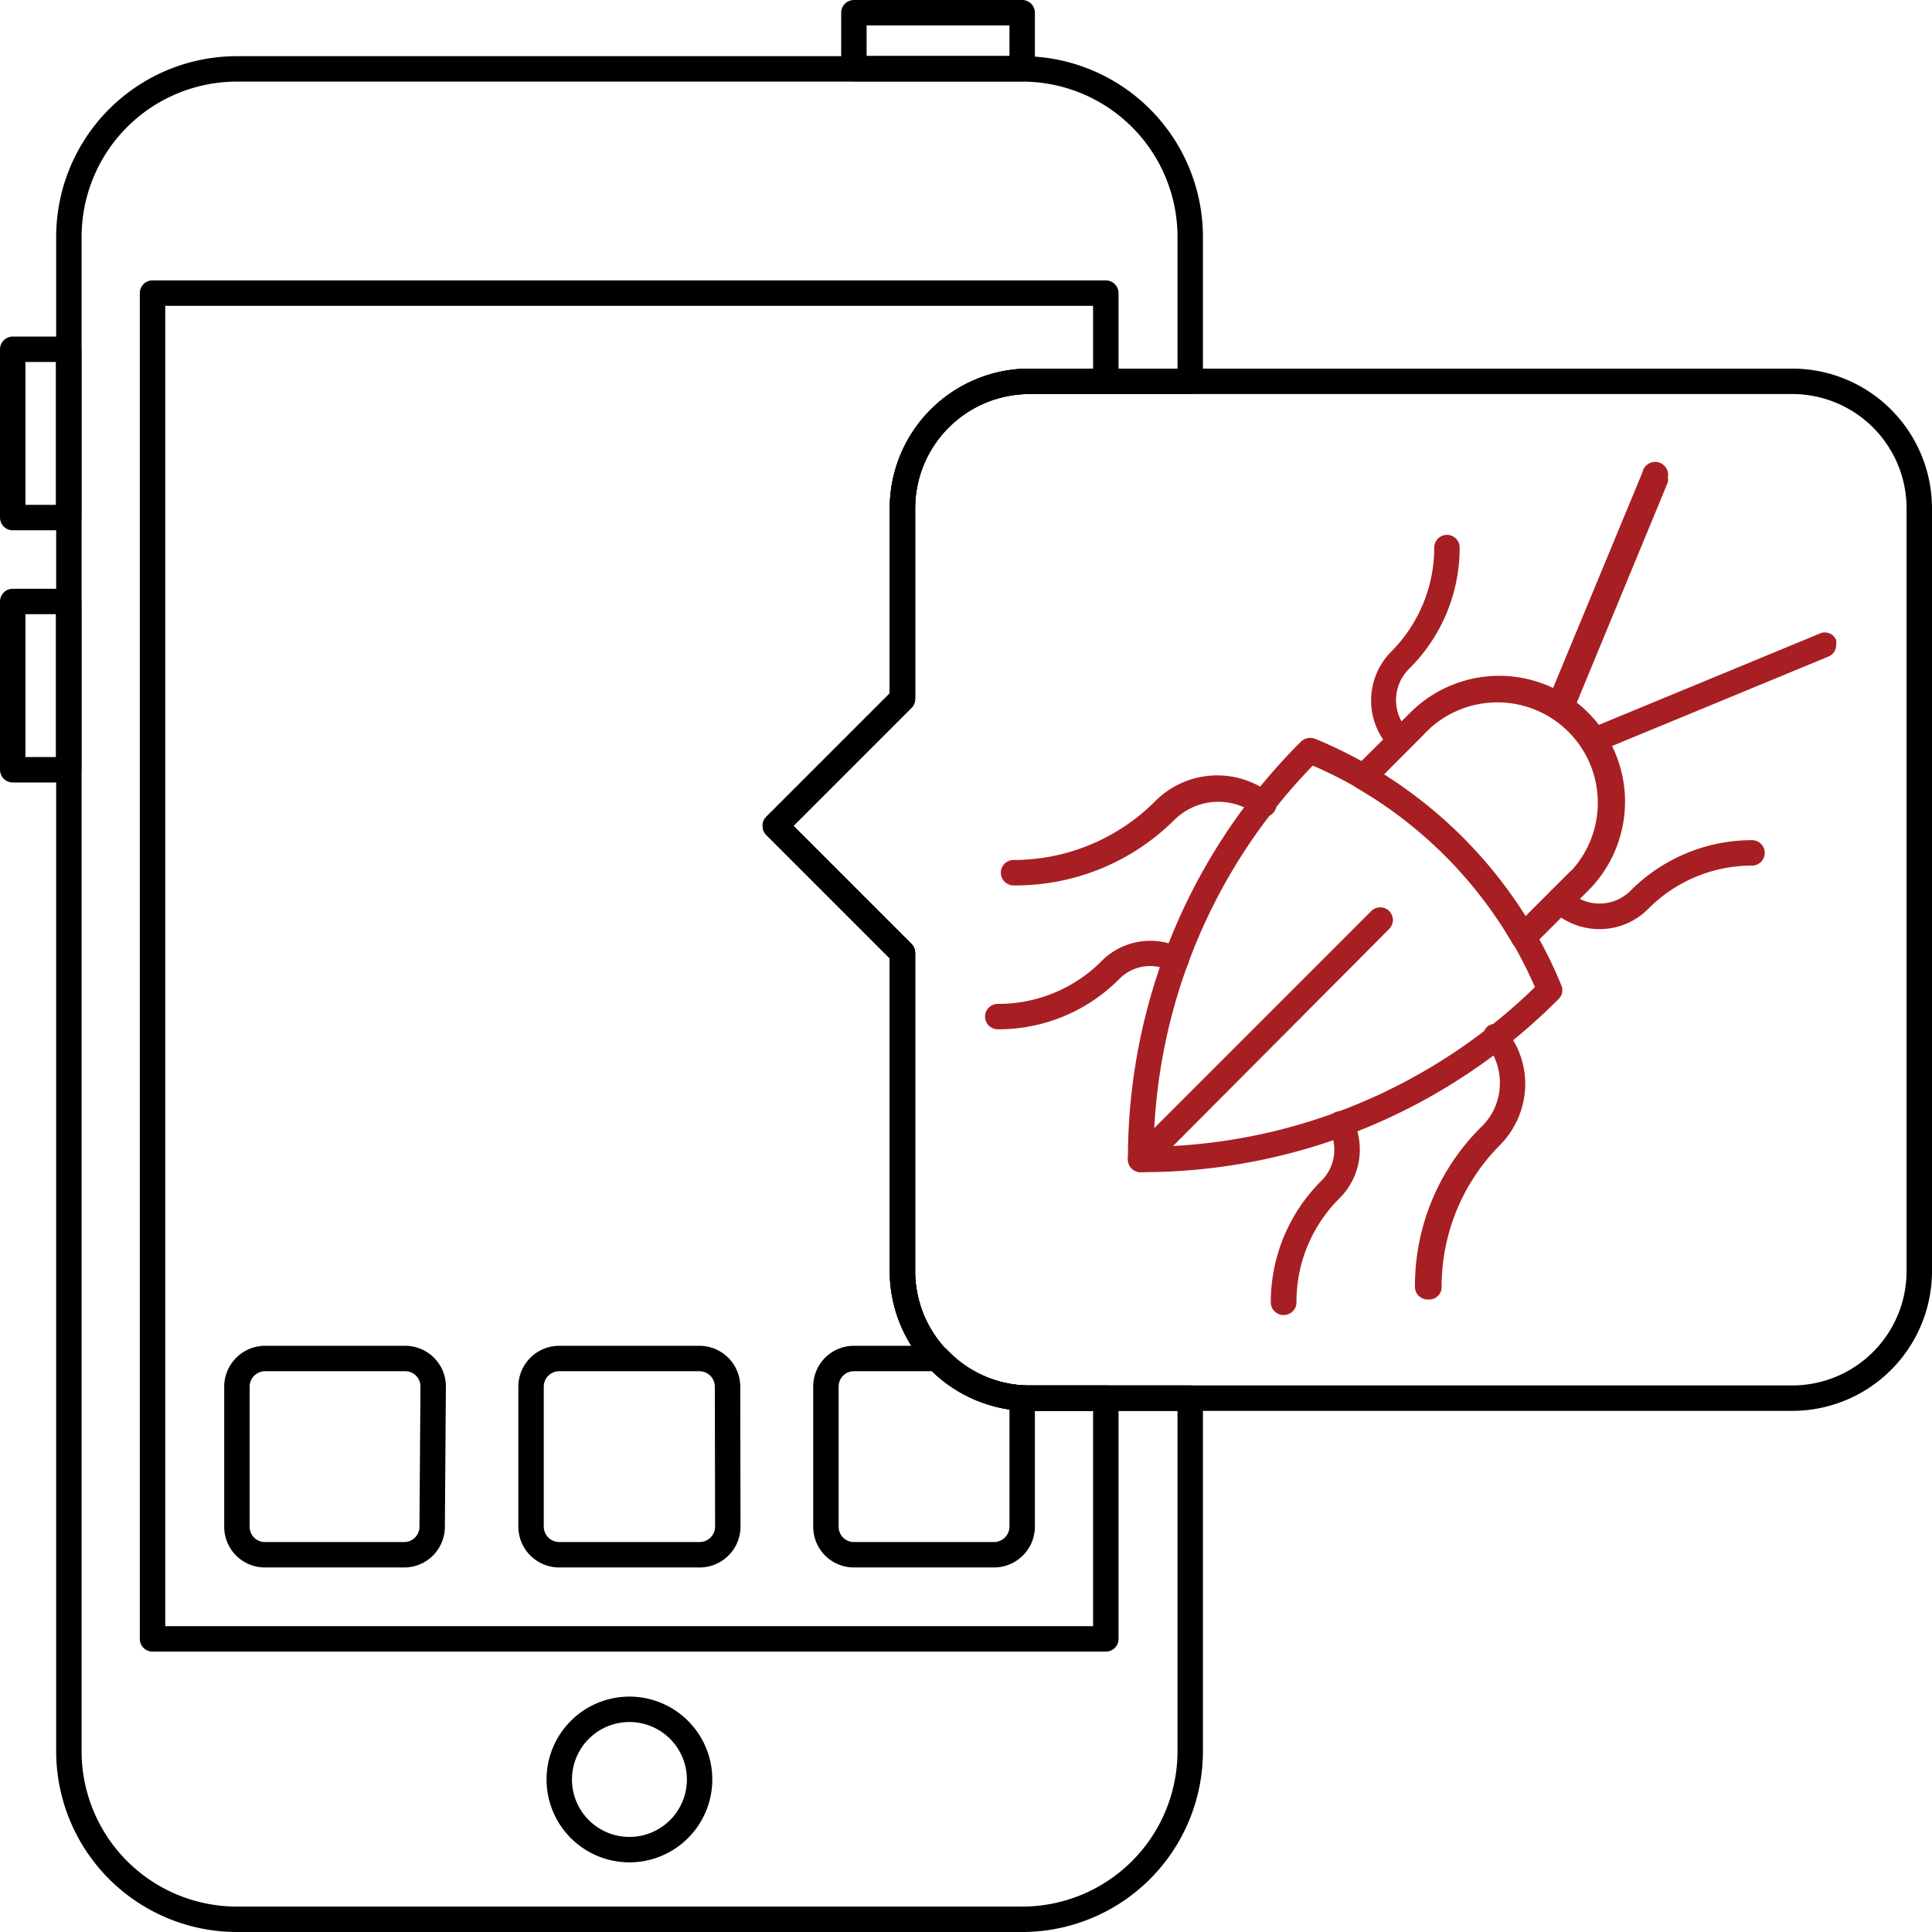 <svg id="Layer_1" data-name="Layer 1" xmlns="http://www.w3.org/2000/svg" viewBox="0 0 76 76"><defs><style>.cls-1{fill:none;stroke:#000;stroke-linecap:round;stroke-linejoin:round;}.cls-2{fill:#a71f23;}</style></defs><path class="cls-1" d="M27.52,70a2.76,2.76,0,1,1-2.76-2.76h0A2.76,2.76,0,0,1,27.52,70Z"/><rect class="cls-1" x="33.59" y="0.5" width="6.62" height="2.2"/><rect class="cls-1" x="0.5" y="13.74" width="2.2" height="6.62"/><rect class="cls-1" x="0.5" y="23.66" width="2.2" height="6.62"/><path class="cls-1" d="M17,60.06a1.1,1.1,0,0,1-1.1,1.1H10.42a1.1,1.1,0,0,1-1.1-1.1V54.54a1.11,1.11,0,0,1,1.1-1.1h5.52a1.1,1.1,0,0,1,1.1,1.1Z"/><path class="cls-1" d="M28.63,60.06a1.11,1.11,0,0,1-1.11,1.1H22a1.11,1.11,0,0,1-1.11-1.1V54.54A1.11,1.11,0,0,1,22,53.44h5.51a1.11,1.11,0,0,1,1.11,1.1Z"/><path class="cls-1" d="M36.9,53.44H33.59a1.1,1.1,0,0,0-1.1,1.1v5.52a1.1,1.1,0,0,0,1.1,1.1H39.1a1.11,1.11,0,0,0,1.11-1.1V55A5,5,0,0,1,36.9,53.44Z"/><path class="cls-1" d="M40.5,55a5,5,0,0,1-5-5V37.48l-5-5,5-5V20a5,5,0,0,1,5-5h6.32V9.32h0a6.61,6.61,0,0,0-6.61-6.61H9.32A6.61,6.61,0,0,0,2.71,9.32h0V68.88a6.61,6.61,0,0,0,6.6,6.62h30.9a6.61,6.61,0,0,0,6.61-6.61h0V55Z"/><path class="cls-1" d="M40.5,55a5,5,0,0,1-5-5V37.48l-5-5,5-5V20a5,5,0,0,1,5-5h3V11.53H6V64.47H43.5V55Z"/><path class="cls-1" d="M70.5,15h-30a5,5,0,0,0-5,5v7.5l-5,5,5,5V50a5,5,0,0,0,5,5h30a5,5,0,0,0,5-5V20A5,5,0,0,0,70.5,15Z"/><path class="cls-2" d="M44.87,46.11a.5.5,0,0,1-.5-.5,23.14,23.14,0,0,1,6.81-16.44.53.53,0,0,1,.55-.11,17.83,17.83,0,0,1,9.69,9.7.48.48,0,0,1-.11.54A23.1,23.1,0,0,1,44.87,46.11Zm6.78-16a22.1,22.1,0,0,0-6.27,15,22.11,22.11,0,0,0,15-6.28,16.77,16.77,0,0,0-8.73-8.71Z"/><path class="cls-2" d="M59.92,37.35h-.07a.47.47,0,0,1-.36-.25A16.93,16.93,0,0,0,53.38,31a.51.51,0,0,1-.17-.7l.07-.09L55.51,28a4.95,4.95,0,0,1,7,7v0l-2.19,2.19A.52.52,0,0,1,59.92,37.35Zm-5.48-6.88A17.74,17.74,0,0,1,60,36.05l1.77-1.77.08-.07a3.95,3.95,0,0,0-5.64-5.52Z"/><path class="cls-2" d="M55.08,29.62a.5.5,0,0,1-.35-.14,2.73,2.73,0,0,1,0-3.85h0a5.8,5.8,0,0,0,1.69-4.09.5.5,0,0,1,1,0h0a6.7,6.7,0,0,1-2,4.78h0a1.73,1.73,0,0,0,0,2.44.5.5,0,0,1,0,.71h0A.53.53,0,0,1,55.08,29.62Z"/><path class="cls-2" d="M39.25,40.49a.5.5,0,0,1,0-1,5.72,5.72,0,0,0,4.09-1.69,2.7,2.7,0,0,1,3.15-.49.49.49,0,0,1,.28.44.46.46,0,0,1-.06.23.5.5,0,0,1-.67.22,1.7,1.7,0,0,0-2,.3A6.69,6.69,0,0,1,39.25,40.49Z"/><path class="cls-2" d="M50.49,51.73a.5.5,0,0,1-.5-.5,6.73,6.73,0,0,1,2-4.79,1.73,1.73,0,0,0,.31-2,.51.51,0,0,1,.21-.68.52.52,0,0,1,.68.22,2.7,2.7,0,0,1-.49,3.15,5.73,5.73,0,0,0-1.7,4.1.5.5,0,0,1-.5.5Z"/><path class="cls-2" d="M39.87,34.83a.5.5,0,1,1,0-1,7.87,7.87,0,0,0,5.57-2.31A3.44,3.44,0,0,1,50,31.23h0a.49.49,0,0,1,.13.69.5.5,0,0,1-.69.14l0,0a2.46,2.46,0,0,0-3.24.19h0A8.86,8.86,0,0,1,39.87,34.83Z"/><path class="cls-2" d="M56.16,51.12a.5.5,0,0,1-.5-.5,8.8,8.8,0,0,1,2.6-6.28h0A2.37,2.37,0,0,0,59,42.68a2.41,2.41,0,0,0-.51-1.57.51.51,0,0,1,0-.71.49.49,0,0,1,.7.05l0,0A3.39,3.39,0,0,1,60,42.66h0a3.45,3.45,0,0,1-1,2.39h0a7.89,7.89,0,0,0-2.29,5.56.49.49,0,0,1-.49.51Z"/><path class="cls-2" d="M62.93,36.55A2.73,2.73,0,0,1,61,35.76h0a.5.5,0,0,1,.71-.71,1.73,1.73,0,0,0,2.42,0h0a6.74,6.74,0,0,1,4.79-2,.5.5,0,0,1,0,1h0a5.74,5.74,0,0,0-4.08,1.7A2.7,2.7,0,0,1,62.93,36.55Z"/><path class="cls-2" d="M61.38,28.23h-.19a.5.5,0,0,1-.31-.46.61.61,0,0,1,0-.19l3.73-9a.5.5,0,0,1,1,.2.61.61,0,0,1,0,.19l-3.72,9A.51.51,0,0,1,61.38,28.23Z"/><path class="cls-2" d="M62.76,29.6a.5.5,0,0,1-.47-.31.61.61,0,0,1,0-.19.51.51,0,0,1,.3-.46l9-3.72a.48.48,0,0,1,.64.26h0a.61.61,0,0,1,0,.19.49.49,0,0,1-.31.46l-9,3.72A.47.47,0,0,1,62.76,29.6Z"/><path class="cls-2" d="M44.87,46.11a.52.52,0,0,1-.35-.14.49.49,0,0,1-.15-.36.47.47,0,0,1,.15-.35l9.42-9.42a.5.5,0,0,1,.71,0h0a.5.5,0,0,1,0,.7L45.23,46A.52.52,0,0,1,44.87,46.11Z"/></svg>